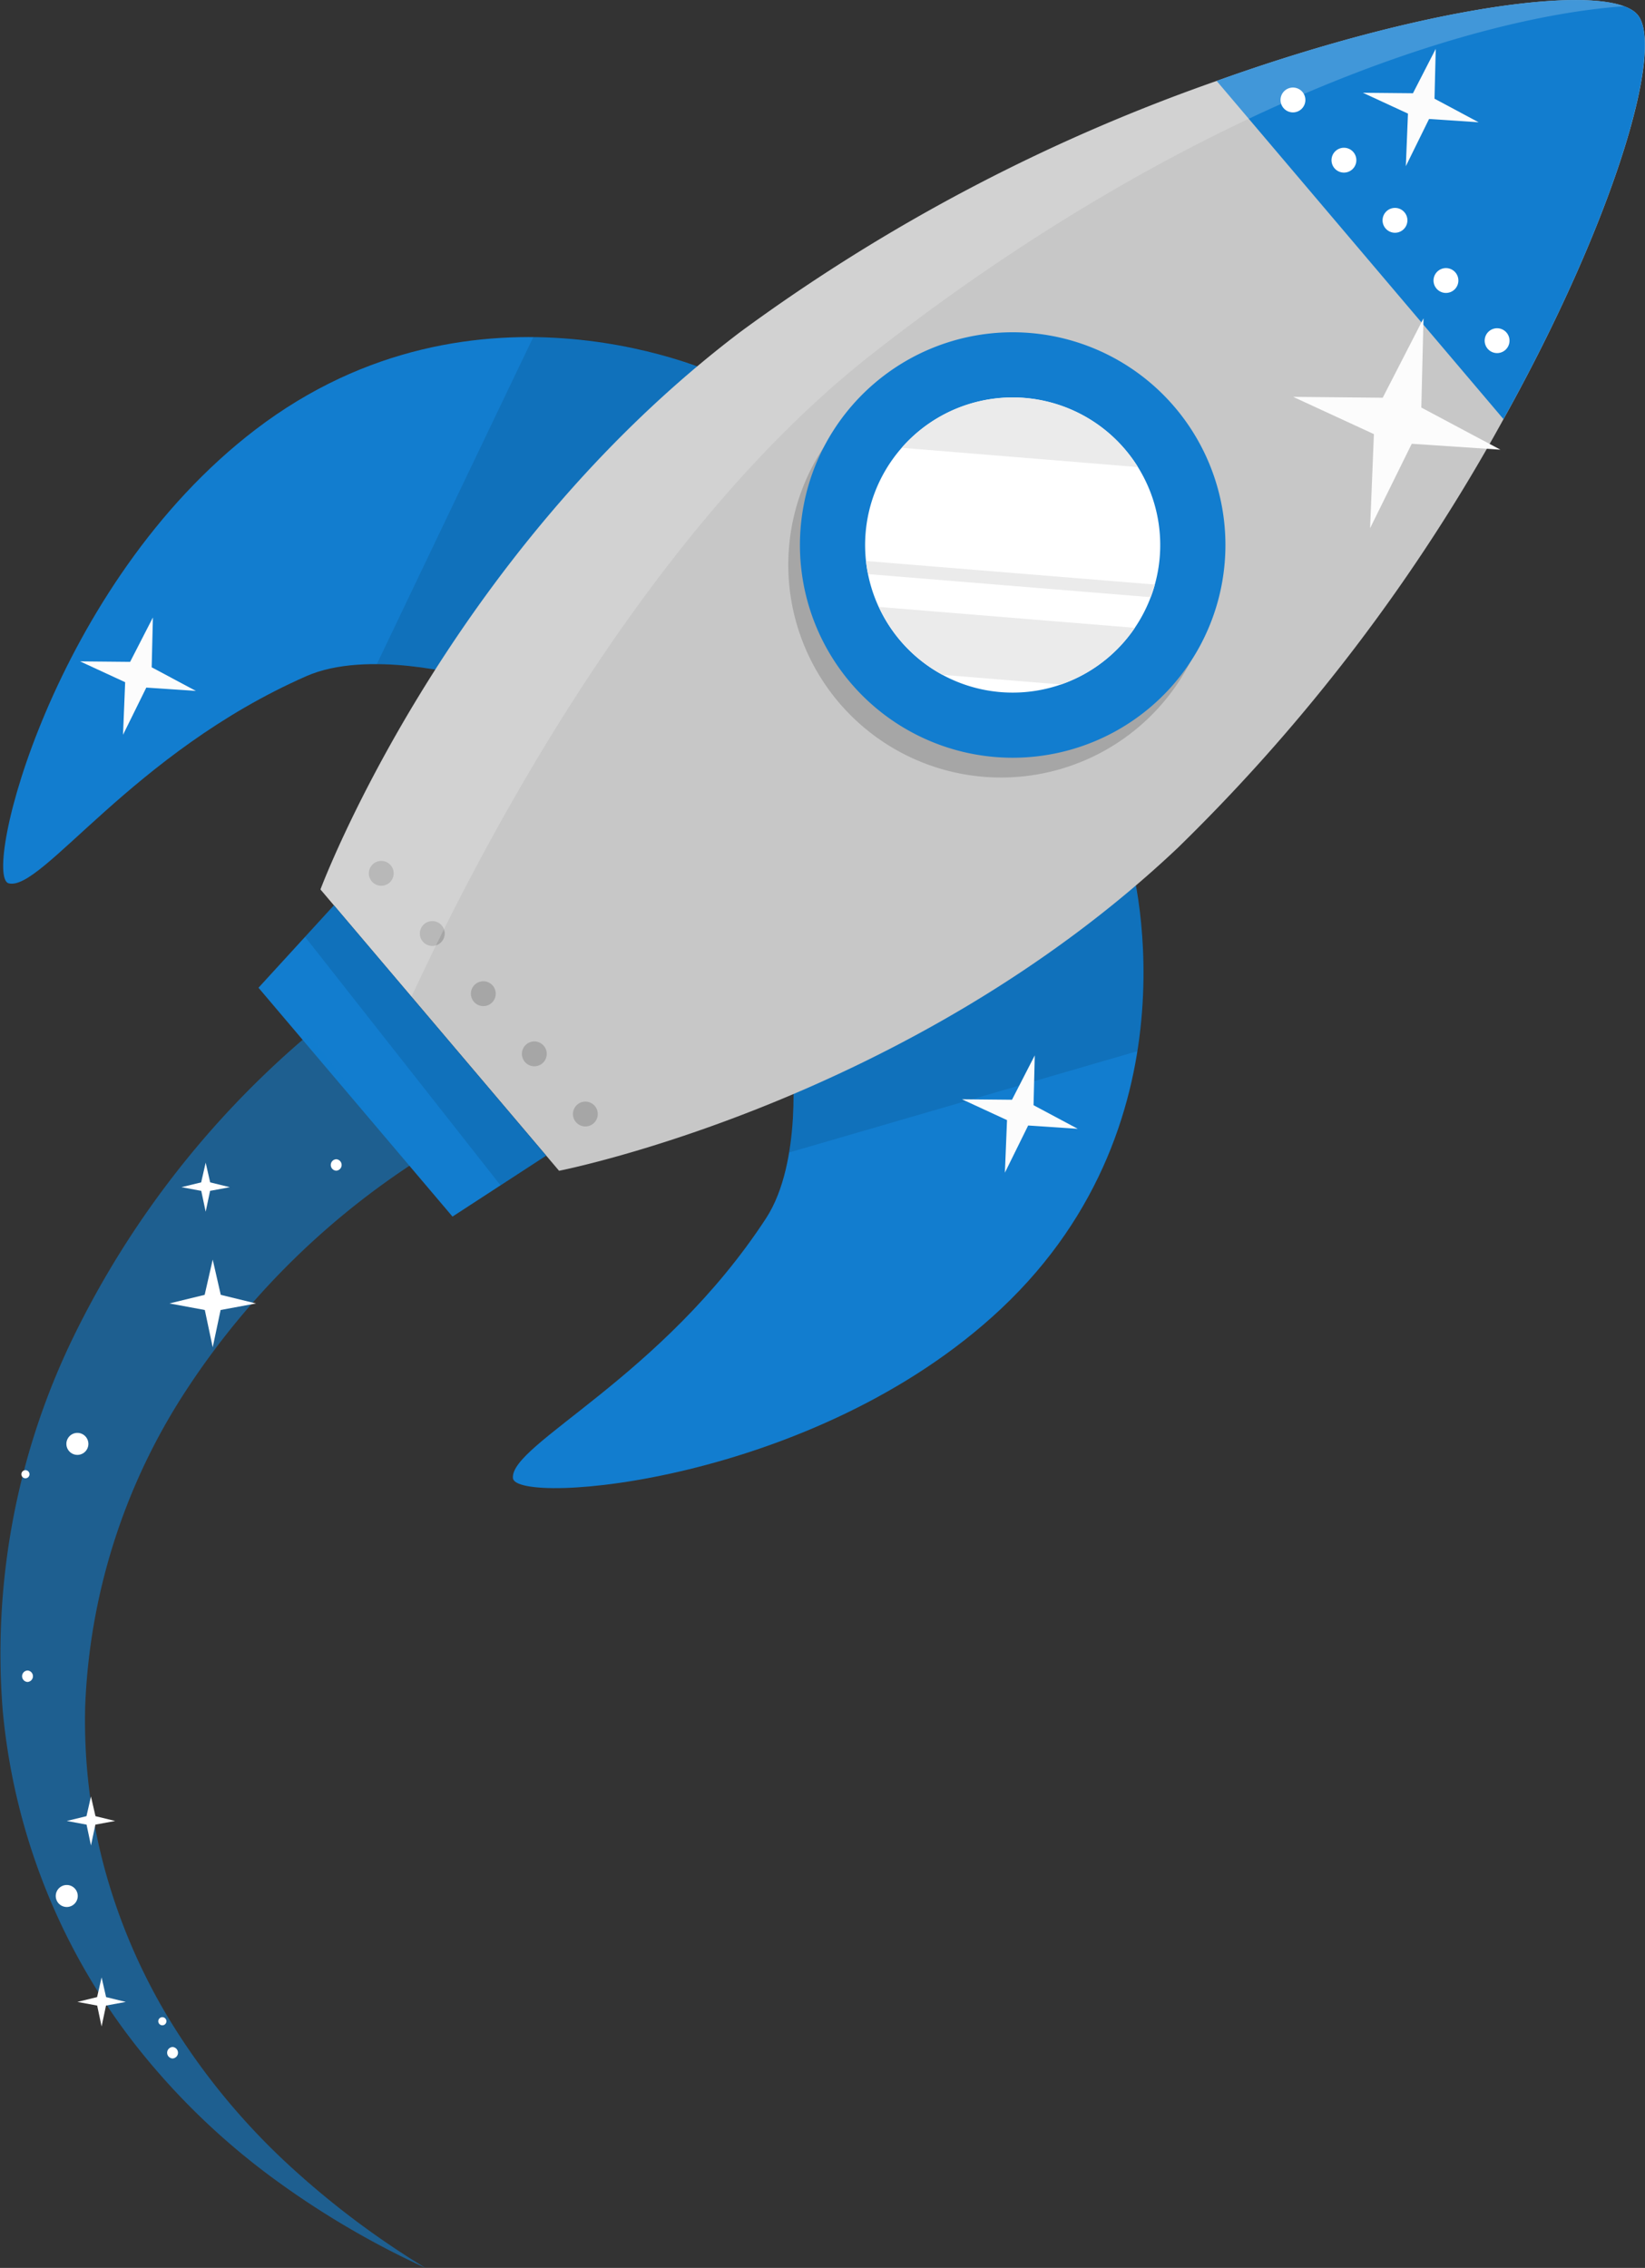 <svg xmlns="http://www.w3.org/2000/svg" width="95.764" height="132.034" viewBox="0 0 95.764 132.034">
  <rect x="0" y="0" width="95.764" height="132.034" fill="#333333" stroke="none"/>
  <g id="Group_64" data-name="Group 64" transform="translate(-111.481 -59.017)">
    <g id="Group_62" data-name="Group 62" transform="translate(111.664 59.017)">
      <g id="Group_53" data-name="Group 53" transform="translate(0 19.624)">
        <path id="Path_237" data-name="Path 237" d="M154.055,118.225c-.247-.291-14.468-6.889-27.345,2.94-11.84,9.037-15.951,26.019-14.379,26.425,1.924.5,7.2-7.607,17.325-12.059,3.59-1.579,9.307,0,9.307,0Z" transform="translate(-112.009 -115.789)" fill="#127dcf"/>
        <path id="Path_238" data-name="Path 238" d="M180.15,135.532a22.476,22.476,0,0,0-5.2-.7c2.231-4.673,6.4-13.393,9.108-19.039a26.052,26.052,0,0,1,11.179,2.433Z" transform="translate(-153.195 -115.792)" opacity="0.1"/>
      </g>
      <g id="Group_54" data-name="Group 54" transform="translate(29.674 49.691)">
        <path id="Path_239" data-name="Path 239" d="M233.652,202.768c.247.291,4.429,15.4-7.373,26.5-10.852,10.2-28.278,11.48-28.421,9.863-.176-1.98,8.683-5.859,14.731-15.12,2.145-3.284,1.524-9.181,1.524-9.181Z" transform="translate(-197.855 -202.768)" fill="#127dcf"/>
        <path id="Path_240" data-name="Path 240" d="M264.656,214.273c-6.062,1.766-15.361,4.471-20.276,5.9a22.6,22.6,0,0,0,.177-5.345L264.1,202.768A26.1,26.1,0,0,1,264.656,214.273Z" transform="translate(-228.298 -202.768)" opacity="0.1"/>
      </g>
      <g id="Group_59" data-name="Group 59" transform="translate(18.473)">
        <path id="Path_241" data-name="Path 241" d="M179.341,127.178,165.452,110.8s7.243-19.423,24.46-32.47a105.78,105.78,0,0,1,27.712-14.6c12.46-4.466,22.887-5.761,24.5-3.857s-1.368,11.98-7.805,23.55a106.152,106.152,0,0,1-18.946,24.942C199.686,123.21,179.341,127.178,179.341,127.178Z" transform="translate(-165.451 -59.017)" fill="#c7c7c7"/>
        <g id="Group_56" data-name="Group 56" transform="translate(27.235 19.344)">
          <path id="Path_242" data-name="Path 242" d="M264.633,140.142a12.385,12.385,0,1,1,1.437-17.456A12.385,12.385,0,0,1,264.633,140.142Z" transform="translate(-244.239 -117.158)" fill="#a6a6a6"/>
          <path id="Path_243" data-name="Path 243" d="M266.592,136.811a12.385,12.385,0,1,1,1.437-17.456A12.385,12.385,0,0,1,266.592,136.811Z" transform="translate(-245.52 -114.979)" fill="#127dcf"/>
          <path id="Path_244" data-name="Path 244" d="M271.327,141.1a8.59,8.59,0,1,1,.988-12.107A8.589,8.589,0,0,1,271.327,141.1Z" transform="translate(-252.705 -122.164)" fill="#fff"/>
          <g id="Group_55" data-name="Group 55" transform="translate(4.527 3.795)">
            <path id="Path_245" data-name="Path 245" d="M272.841,164.18a8.543,8.543,0,0,1-2.749,1.571l-6.9-.563a8.577,8.577,0,0,1-3.7-3.952l14.9,1.216A8.5,8.5,0,0,1,272.841,164.18Z" transform="translate(-258.744 -149.041)" fill="#ebebeb"/>
            <path id="Path_246" data-name="Path 246" d="M277.092,130.011l-13.753-1.123a8.583,8.583,0,0,1,13.753,1.123Z" transform="translate(-261.264 -125.958)" fill="#ebebeb"/>
            <path id="Path_247" data-name="Path 247" d="M273.907,155.609l-16.454-1.343a6.836,6.836,0,0,1-.118-.764l16.812,1.372C274.08,155.12,274,155.365,273.907,155.609Z" transform="translate(-257.335 -143.981)" fill="#ebebeb"/>
          </g>
        </g>
        <path id="Path_248" data-name="Path 248" d="M333.077,83.418l-16.7-19.693c12.46-4.466,22.887-5.761,24.5-3.857S339.514,71.848,333.077,83.418Z" transform="translate(-264.208 -59.017)" fill="#127dcf"/>
        <g id="Group_57" data-name="Group 57" transform="translate(55.89 5.098)">
          <path id="Path_249" data-name="Path 249" d="M328.326,75.04a.723.723,0,1,1,.084-1.019A.723.723,0,0,1,328.326,75.04Z" transform="translate(-327.135 -73.766)" fill="#fff"/>
          <path id="Path_250" data-name="Path 250" d="M336.918,85.175A.723.723,0,1,1,337,84.156.723.723,0,0,1,336.918,85.175Z" transform="translate(-332.758 -80.397)" fill="#fff"/>
          <path id="Path_251" data-name="Path 251" d="M345.511,95.31a.723.723,0,1,1,.084-1.019A.723.723,0,0,1,345.511,95.31Z" transform="translate(-338.38 -87.029)" fill="#fff"/>
          <path id="Path_252" data-name="Path 252" d="M354.1,105.445a.723.723,0,1,1,.084-1.019A.723.723,0,0,1,354.1,105.445Z" transform="translate(-344.002 -93.66)" fill="#fff"/>
          <path id="Path_253" data-name="Path 253" d="M362.7,115.579a.723.723,0,1,1,.084-1.019A.723.723,0,0,1,362.7,115.579Z" transform="translate(-349.625 -100.292)" fill="#fff"/>
        </g>
        <g id="Group_58" data-name="Group 58" transform="translate(2.817 50.122)">
          <path id="Path_254" data-name="Path 254" d="M174.79,205.29a.723.723,0,1,1,.084-1.019A.723.723,0,0,1,174.79,205.29Z" transform="translate(-173.6 -204.016)" fill="#a6a6a6"/>
          <path id="Path_255" data-name="Path 255" d="M183.383,215.425a.723.723,0,1,1,.084-1.019A.723.723,0,0,1,183.383,215.425Z" transform="translate(-179.223 -210.647)" fill="#a6a6a6"/>
          <path id="Path_256" data-name="Path 256" d="M191.976,225.559a.723.723,0,1,1,.084-1.019A.723.723,0,0,1,191.976,225.559Z" transform="translate(-184.845 -217.278)" fill="#a6a6a6"/>
          <path id="Path_257" data-name="Path 257" d="M200.568,235.694a.723.723,0,1,1,.084-1.019A.723.723,0,0,1,200.568,235.694Z" transform="translate(-190.467 -223.91)" fill="#a6a6a6"/>
          <path id="Path_258" data-name="Path 258" d="M209.161,245.829a.723.723,0,1,1,.084-1.019A.723.723,0,0,1,209.161,245.829Z" transform="translate(-196.09 -230.542)" fill="#a6a6a6"/>
        </g>
        <path id="Path_259" data-name="Path 259" d="M241.342,59.384c-9.617.684-26.264,6.512-43.793,20.256-12.949,10.152-22.4,27.92-26.8,37.409l-5.3-6.25s7.242-19.423,24.46-32.469a105.676,105.676,0,0,1,27.712-14.6C228.791,59.723,238.321,58.271,241.342,59.384Z" transform="translate(-165.45 -59.02)" fill="#fff" opacity="0.2"/>
      </g>
      <g id="Group_60" data-name="Group 60" transform="translate(14.865 52.706)">
        <path id="Path_260" data-name="Path 260" d="M166.305,229.614l-11.294-13.323,4.392-4.8,12.356,14.574Z" transform="translate(-155.011 -211.492)" fill="#127dcf"/>
        <path id="Path_261" data-name="Path 261" d="M176.892,226.07l-2.658,1.727-11.377-14.464,1.68-1.834Z" transform="translate(-160.145 -211.497)" opacity="0.1"/>
      </g>
      <g id="Group_61" data-name="Group 61" transform="translate(4.475 2.846)">
        <path id="Path_262" data-name="Path 262" d="M341.337,120.283l-5.161-.344-2.425,4.915.222-5.477-4.7-2.169,5.214.05,2.373-4.622-.127,5.194Z" transform="translate(-258.649 -96.949)" fill="#fcfcfc"/>
        <path id="Path_263" data-name="Path 263" d="M347.737,71.524l-2.885-.192L343.5,74.08l.124-3.061L341,69.806l2.914.028,1.326-2.583-.071,2.9Z" transform="translate(-266.317 -67.251)" fill="#fcfcfc"/>
        <path id="Path_264" data-name="Path 264" d="M280.222,241.042l-2.885-.192-1.355,2.747.124-3.061-2.625-1.213,2.914.028,1.326-2.583-.071,2.9Z" transform="translate(-222.14 -178.171)" fill="#fcfcfc"/>
        <path id="Path_265" data-name="Path 265" d="M131.7,167.29l-2.885-.192-1.355,2.747.124-3.061-2.625-1.213,2.914.028,1.326-2.583-.071,2.9Z" transform="translate(-124.956 -129.913)" fill="#fcfcfc"/>
      </g>
    </g>
    <path id="Path_266" data-name="Path 266" d="M135.338,240.838a45.628,45.628,0,0,0-13.233,13.415,36.112,36.112,0,0,0-5.665,18.061,33.023,33.023,0,0,0,1.18,9.639,34.371,34.371,0,0,0,4,9.056,39.5,39.5,0,0,0,6.433,7.795,49.962,49.962,0,0,0,8.2,6.214,50.56,50.56,0,0,1-8.971-5.292,41.3,41.3,0,0,1-7.623-7.322,37.1,37.1,0,0,1-8.027-19.926,42.133,42.133,0,0,1,4.128-21.671,54.027,54.027,0,0,1,13.725-17.617Z" transform="translate(0 -113.966)" fill="#127dcf" opacity="0.6"/>
    <g id="Group_63" data-name="Group 63" transform="translate(112.734 126.506)">
      <path id="Path_267" data-name="Path 267" d="M145.053,273.713l-2.06.381-.46,2.171-.46-2.171-2.06-.382,2.051-.5.469-2.051.469,2.051Z" transform="translate(-131.403 -265.317)" fill="#fff"/>
      <path id="Path_268" data-name="Path 268" d="M127.33,393.483l-1.151.213-.257,1.214-.257-1.214-1.151-.214,1.146-.28.262-1.146.262,1.146Z" transform="translate(-121.261 -344.423)" fill="#fff"/>
      <path id="Path_269" data-name="Path 269" d="M125.541,363.007l-1.151.213-.257,1.214-.257-1.214-1.151-.213,1.146-.28.262-1.146.262,1.146Z" transform="translate(-120.09 -324.482)" fill="#fff"/>
      <path id="Path_270" data-name="Path 270" d="M144.857,256.264l-1.151.213-.257,1.214-.257-1.214-1.151-.214,1.146-.28.262-1.146.262,1.146Z" transform="translate(-132.729 -254.636)" fill="#fff"/>
      <path id="Path_271" data-name="Path 271" d="M139.932,403.778a.334.334,0,0,0,0,.667A.334.334,0,0,0,139.932,403.778Z" transform="translate(-131.139 -352.093)" fill="#fff"/>
      <path id="Path_272" data-name="Path 272" d="M167.492,254.258a.334.334,0,0,0,0,.667A.334.334,0,0,0,167.492,254.258Z" transform="translate(-149.173 -254.258)" fill="#fff"/>
      <path id="Path_273" data-name="Path 273" d="M115.506,340.366a.334.334,0,0,0,0,.667A.334.334,0,0,0,115.506,340.366Z" transform="translate(-115.157 -310.601)" fill="#fff"/>
      <path id="Path_274" data-name="Path 274" d="M138.391,398.754a.236.236,0,0,0,0,.473A.236.236,0,0,0,138.391,398.754Z" transform="translate(-130.193 -348.806)" fill="#fff"/>
      <path id="Path_275" data-name="Path 275" d="M115.333,306.628a.236.236,0,0,0,0,.472A.236.236,0,0,0,115.333,306.628Z" transform="translate(-115.105 -288.525)" fill="#fff"/>
      <path id="Path_276" data-name="Path 276" d="M121.554,376.493a.64.64,0,0,0,0,1.28A.64.64,0,0,0,121.554,376.493Z" transform="translate(-118.921 -334.24)" fill="#fff"/>
      <path id="Path_277" data-name="Path 277" d="M123.342,300.347a.64.64,0,0,0,0,1.28A.64.64,0,0,0,123.342,300.347Z" transform="translate(-120.09 -284.415)" fill="#fff"/>
    </g>
  </g>
</svg>

